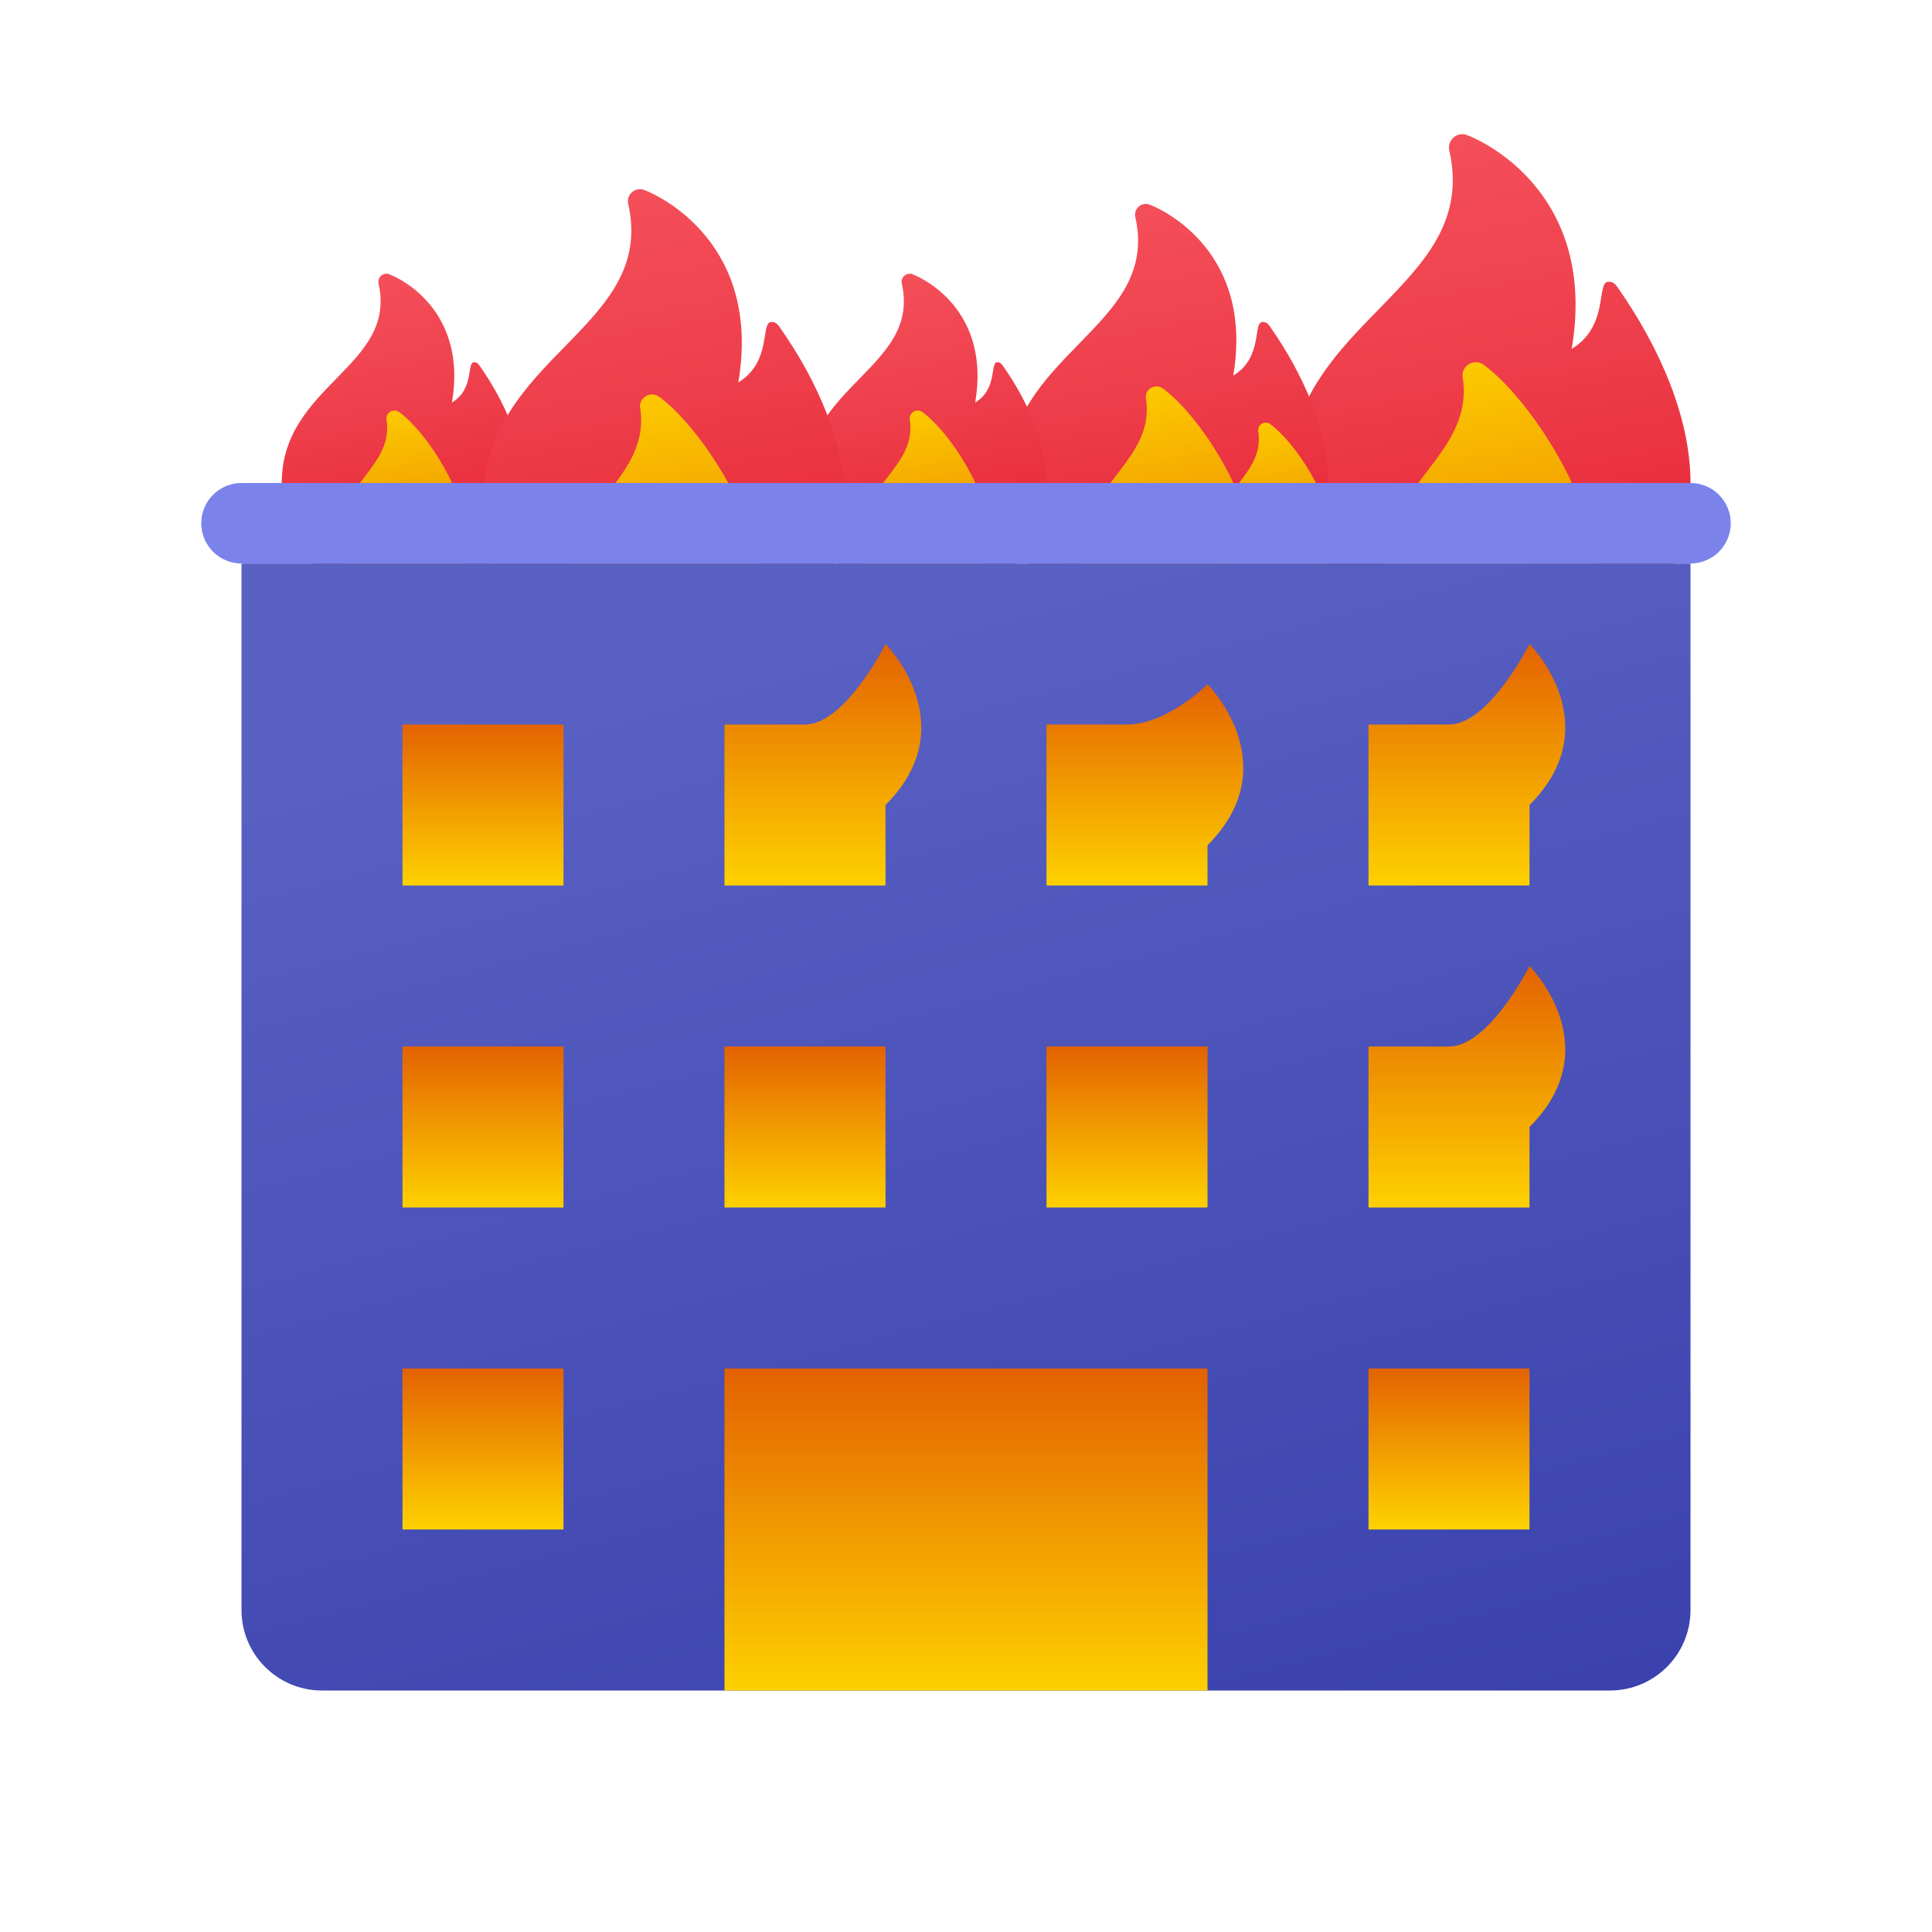 <svg xmlns="http://www.w3.org/2000/svg" viewBox="0 0 48 48"><linearGradient id="WwshOgGXvV3woMecmO6v_a" x1="35.444" x2="37.882" y1="658.583" y2="645.197" gradientTransform="matrix(1 0 0 -1 0 662)" gradientUnits="userSpaceOnUse"><stop offset="0" stop-color="#f44f5a"/><stop offset=".443" stop-color="#ee3d4a"/><stop offset="1" stop-color="#e52030"/></linearGradient><path fill="url(#WwshOgGXvV3woMecmO6v_a)" d="M36.008,3.743C36.003,3.724,36,3.691,36,3.667c0-0.184,0.149-0.333,0.333-0.333	c0.078,0,0.133,0.029,0.155,0.038c0.408,0.159,3.207,1.479,2.56,5.296C39.988,8.1,39.652,7,39.959,7	c0.116,0,0.163,0.043,0.233,0.144C41.221,8.612,42,10.362,42,12c0,2.761-2.239,5-5,5c-3.036,0-5-2.558-5-5	C32,7.938,36.788,7.188,36.008,3.743z"/><linearGradient id="WwshOgGXvV3woMecmO6v_b" x1="35.911" x2="37.955" y1="653.659" y2="642.495" gradientTransform="matrix(1 0 0 -1 0 662)" gradientUnits="userSpaceOnUse"><stop offset="0" stop-color="#fed100"/><stop offset="1" stop-color="#e36001"/></linearGradient><path fill="url(#WwshOgGXvV3woMecmO6v_b)" d="M36.873,9.071c0,0-0.084-0.071-0.206-0.071c-0.184,0-0.333,0.149-0.333,0.333	c0.333,2-2,2.667-2,5C34.333,15.806,35.527,17,37,17s2.667-1.194,2.667-2.667C39.667,12.433,37.993,9.897,36.873,9.071z"/><linearGradient id="WwshOgGXvV3woMecmO6v_c" x1="27.755" x2="29.706" y1="656.866" y2="646.158" gradientTransform="matrix(1 0 0 -1 0 662)" gradientUnits="userSpaceOnUse"><stop offset="0" stop-color="#f44f5a"/><stop offset=".443" stop-color="#ee3d4a"/><stop offset="1" stop-color="#e52030"/></linearGradient><path fill="url(#WwshOgGXvV3woMecmO6v_c)" d="M28.207,5.395C28.202,5.379,28.2,5.353,28.2,5.333c0-0.147,0.119-0.267,0.267-0.267	c0.063,0,0.107,0.023,0.124,0.03c0.326,0.127,2.566,1.183,2.048,4.237C31.39,8.88,31.121,8,31.367,8c0.093,0,0.13,0.034,0.187,0.115	C32.377,9.29,33,10.69,33,12c0,2.209-1.791,4-4,4c-2.429,0-4-2.046-4-4C25,8.75,28.83,8.15,28.207,5.395z"/><linearGradient id="WwshOgGXvV3woMecmO6v_d" x1="28.129" x2="29.764" y1="652.927" y2="643.996" gradientTransform="matrix(1 0 0 -1 0 662)" gradientUnits="userSpaceOnUse"><stop offset="0" stop-color="#fed100"/><stop offset="1" stop-color="#e36001"/></linearGradient><path fill="url(#WwshOgGXvV3woMecmO6v_d)" d="M28.898,9.657c0,0-0.067-0.057-0.165-0.057c-0.147,0-0.267,0.119-0.267,0.267	c0.267,1.6-1.6,2.133-1.6,4C26.867,15.045,27.822,16,29,16s2.133-0.955,2.133-2.133C31.133,12.347,29.794,10.318,28.898,9.657z"/><linearGradient id="WwshOgGXvV3woMecmO6v_e" x1="31.021" x2="32.17" y1="651.871" y2="645.591" gradientTransform="matrix(1 0 0 -1 0 662)" gradientUnits="userSpaceOnUse"><stop offset="0" stop-color="#fed100"/><stop offset="1" stop-color="#e36001"/></linearGradient><path fill="url(#WwshOgGXvV3woMecmO6v_e)" d="M31.562,10.54c0,0-0.047-0.04-0.116-0.04c-0.104,0-0.188,0.084-0.188,0.188	c0.188,1.125-1.125,1.5-1.125,2.812c0,0.828,0.672,1.5,1.5,1.5s1.5-0.672,1.5-1.5C33.133,12.431,32.192,11.005,31.562,10.54z"/><linearGradient id="WwshOgGXvV3woMecmO6v_f" x1="22.067" x2="23.529" y1="655.149" y2="647.118" gradientTransform="matrix(1 0 0 -1 0 662)" gradientUnits="userSpaceOnUse"><stop offset="0" stop-color="#f44f5a"/><stop offset=".443" stop-color="#ee3d4a"/><stop offset="1" stop-color="#e52030"/></linearGradient><path fill="url(#WwshOgGXvV3woMecmO6v_f)" d="M22.405,7.046C22.402,7.035,22.4,7.015,22.4,7c0-0.11,0.09-0.2,0.2-0.2	c0.047,0,0.08,0.018,0.093,0.023C22.937,6.918,24.617,7.71,24.229,10c0.564-0.34,0.362-1,0.547-1c0.069,0,0.098,0.026,0.14,0.086	C25.533,9.967,26,11.017,26,12c0,1.657-1.343,3-3,3c-1.822,0-3-1.535-3-3C20,9.563,22.873,9.113,22.405,7.046z"/><linearGradient id="WwshOgGXvV3woMecmO6v_g" x1="22.347" x2="23.573" y1="652.196" y2="645.497" gradientTransform="matrix(1 0 0 -1 0 662)" gradientUnits="userSpaceOnUse"><stop offset="0" stop-color="#fed100"/><stop offset="1" stop-color="#e36001"/></linearGradient><path fill="url(#WwshOgGXvV3woMecmO6v_g)" d="M22.924,10.243c0,0-0.05-0.043-0.124-0.043c-0.11,0-0.2,0.09-0.2,0.2c0.2,1.2-1.2,1.6-1.2,3	c0,0.884,0.716,1.6,1.6,1.6s1.6-0.716,1.6-1.6C24.6,12.26,23.596,10.738,22.924,10.243z"/><linearGradient id="WwshOgGXvV3woMecmO6v_h" x1="9.066" x2="10.529" y1="655.149" y2="647.118" gradientTransform="matrix(1 0 0 -1 0 662)" gradientUnits="userSpaceOnUse"><stop offset="0" stop-color="#f44f5a"/><stop offset=".443" stop-color="#ee3d4a"/><stop offset="1" stop-color="#e52030"/></linearGradient><path fill="url(#WwshOgGXvV3woMecmO6v_h)" d="M9.405,7.046C9.402,7.035,9.4,7.015,9.4,7c0-0.11,0.09-0.2,0.2-0.2	c0.047,0,0.08,0.018,0.093,0.023C9.937,6.918,11.617,7.71,11.229,10c0.564-0.34,0.362-1,0.547-1c0.069,0,0.098,0.026,0.14,0.086	C12.533,9.967,13,11.017,13,12c0,1.657-1.343,3-3,3c-1.822,0-3-1.535-3-3C7,9.563,9.873,9.113,9.405,7.046z"/><linearGradient id="WwshOgGXvV3woMecmO6v_i" x1="9.347" x2="10.573" y1="652.196" y2="645.497" gradientTransform="matrix(1 0 0 -1 0 662)" gradientUnits="userSpaceOnUse"><stop offset="0" stop-color="#fed100"/><stop offset="1" stop-color="#e36001"/></linearGradient><path fill="url(#WwshOgGXvV3woMecmO6v_i)" d="M9.924,10.243c0,0-0.05-0.043-0.124-0.043c-0.11,0-0.2,0.09-0.2,0.2c0.2,1.2-1.2,1.6-1.2,3	c0,0.884,0.716,1.6,1.6,1.6s1.6-0.716,1.6-1.6C11.6,12.26,10.596,10.738,9.924,10.243z"/><linearGradient id="WwshOgGXvV3woMecmO6v_j" x1="15.1" x2="17.294" y1="657.224" y2="645.177" gradientTransform="matrix(1 0 0 -1 0 662)" gradientUnits="userSpaceOnUse"><stop offset="0" stop-color="#f44f5a"/><stop offset=".443" stop-color="#ee3d4a"/><stop offset="1" stop-color="#e52030"/></linearGradient><path fill="url(#WwshOgGXvV3woMecmO6v_j)" d="M15.608,5.069C15.603,5.052,15.6,5.022,15.6,5c0-0.166,0.134-0.3,0.3-0.3	c0.071,0,0.12,0.026,0.139,0.034c0.367,0.143,2.886,1.331,2.304,4.766c0.846-0.51,0.544-1.5,0.82-1.5c0.104,0,0.146,0.039,0.21,0.13	C20.299,9.451,21,11.026,21,12.5c0,2.485-2.015,4.5-4.5,4.5c-2.733,0-4.5-2.302-4.5-4.5C12,8.844,16.309,8.169,15.608,5.069z"/><linearGradient id="WwshOgGXvV3woMecmO6v_k" x1="15.52" x2="17.36" y1="652.793" y2="642.746" gradientTransform="matrix(1 0 0 -1 0 662)" gradientUnits="userSpaceOnUse"><stop offset="0" stop-color="#fed100"/><stop offset="1" stop-color="#e36001"/></linearGradient><path fill="url(#WwshOgGXvV3woMecmO6v_k)" d="M16.386,9.864c0,0-0.076-0.064-0.186-0.064c-0.166,0-0.3,0.134-0.3,0.3	c0.3,1.8-1.8,2.4-1.8,4.5c0,1.325,1.075,2.4,2.4,2.4s2.4-1.075,2.4-2.4C18.9,12.89,17.394,10.607,16.386,9.864z"/><linearGradient id="WwshOgGXvV3woMecmO6v_l" x1="20.818" x2="28.876" y1="15.018" y2="45.691" gradientUnits="userSpaceOnUse"><stop offset="0" stop-color="#5961c3"/><stop offset="1" stop-color="#3a41ac"/></linearGradient><path fill="url(#WwshOgGXvV3woMecmO6v_l)" d="M6,14v26c0,1.105,0.895,2,2,2h32c1.105,0,2-0.895,2-2V14H6z"/><linearGradient id="WwshOgGXvV3woMecmO6v_m" x1="12" x2="12" y1="37.992" y2="33.924" gradientUnits="userSpaceOnUse"><stop offset="0" stop-color="#fed100"/><stop offset="1" stop-color="#e36001"/></linearGradient><rect width="4" height="4" x="10" y="34" fill="url(#WwshOgGXvV3woMecmO6v_m)"/><linearGradient id="WwshOgGXvV3woMecmO6v_n" x1="12" x2="12" y1="29.992" y2="25.924" gradientUnits="userSpaceOnUse"><stop offset="0" stop-color="#fed100"/><stop offset="1" stop-color="#e36001"/></linearGradient><rect width="4" height="4" x="10" y="26" fill="url(#WwshOgGXvV3woMecmO6v_n)"/><linearGradient id="WwshOgGXvV3woMecmO6v_o" x1="28" x2="28" y1="29.992" y2="25.924" gradientUnits="userSpaceOnUse"><stop offset="0" stop-color="#fed100"/><stop offset="1" stop-color="#e36001"/></linearGradient><rect width="4" height="4" x="26" y="26" fill="url(#WwshOgGXvV3woMecmO6v_o)"/><linearGradient id="WwshOgGXvV3woMecmO6v_p" x1="36.444" x2="36.444" y1="29.989" y2="23.886" gradientUnits="userSpaceOnUse"><stop offset="0" stop-color="#fed100"/><stop offset="1" stop-color="#e36001"/></linearGradient><path fill="url(#WwshOgGXvV3woMecmO6v_p)" d="M38,30h-4v-4c0,0,1,0,2,0s2-2,2-2s2,2,0,4V30z"/><linearGradient id="WwshOgGXvV3woMecmO6v_q" x1="36.444" x2="36.444" y1="21.989" y2="15.886" gradientUnits="userSpaceOnUse"><stop offset="0" stop-color="#fed100"/><stop offset="1" stop-color="#e36001"/></linearGradient><path fill="url(#WwshOgGXvV3woMecmO6v_q)" d="M38,22h-4v-4c0,0,1,0,2,0s2-2,2-2s2,2,0,4V22z"/><linearGradient id="WwshOgGXvV3woMecmO6v_r" x1="20.444" x2="20.444" y1="21.989" y2="15.886" gradientUnits="userSpaceOnUse"><stop offset="0" stop-color="#fed100"/><stop offset="1" stop-color="#e36001"/></linearGradient><path fill="url(#WwshOgGXvV3woMecmO6v_r)" d="M22,22h-4v-4c0,0,1,0,2,0s2-2,2-2s2,2,0,4V22z"/><linearGradient id="WwshOgGXvV3woMecmO6v_s" x1="28.444" x2="28.444" y1="21.991" y2="16.905" gradientUnits="userSpaceOnUse"><stop offset="0" stop-color="#fed100"/><stop offset="1" stop-color="#e36001"/></linearGradient><path fill="url(#WwshOgGXvV3woMecmO6v_s)" d="M30,22h-4v-4c0,0,1,0,2,0s2-1,2-1s2,2,0,4V22z"/><linearGradient id="WwshOgGXvV3woMecmO6v_t" x1="20" x2="20" y1="29.992" y2="25.924" gradientUnits="userSpaceOnUse"><stop offset="0" stop-color="#fed100"/><stop offset="1" stop-color="#e36001"/></linearGradient><rect width="4" height="4" x="18" y="26" fill="url(#WwshOgGXvV3woMecmO6v_t)"/><linearGradient id="WwshOgGXvV3woMecmO6v_u" x1="12" x2="12" y1="21.992" y2="17.924" gradientUnits="userSpaceOnUse"><stop offset="0" stop-color="#fed100"/><stop offset="1" stop-color="#e36001"/></linearGradient><rect width="4" height="4" x="10" y="18" fill="url(#WwshOgGXvV3woMecmO6v_u)"/><linearGradient id="WwshOgGXvV3woMecmO6v_v" x1="36" x2="36" y1="37.947" y2="33.908" gradientUnits="userSpaceOnUse"><stop offset="0" stop-color="#fed100"/><stop offset="1" stop-color="#e36001"/></linearGradient><rect width="4" height="4" x="34" y="34" fill="url(#WwshOgGXvV3woMecmO6v_v)"/><linearGradient id="WwshOgGXvV3woMecmO6v_w" x1="24" x2="24" y1="42.015" y2="33.916" gradientUnits="userSpaceOnUse"><stop offset="0" stop-color="#fed100"/><stop offset="1" stop-color="#e36001"/></linearGradient><rect width="12" height="8" x="18" y="34" fill="url(#WwshOgGXvV3woMecmO6v_w)"/><path fill="#7b83eb" d="M42,14H6c-0.552,0-1-0.448-1-1s0.448-1,1-1h36c0.552,0,1,0.448,1,1S42.552,14,42,14z"/></svg>